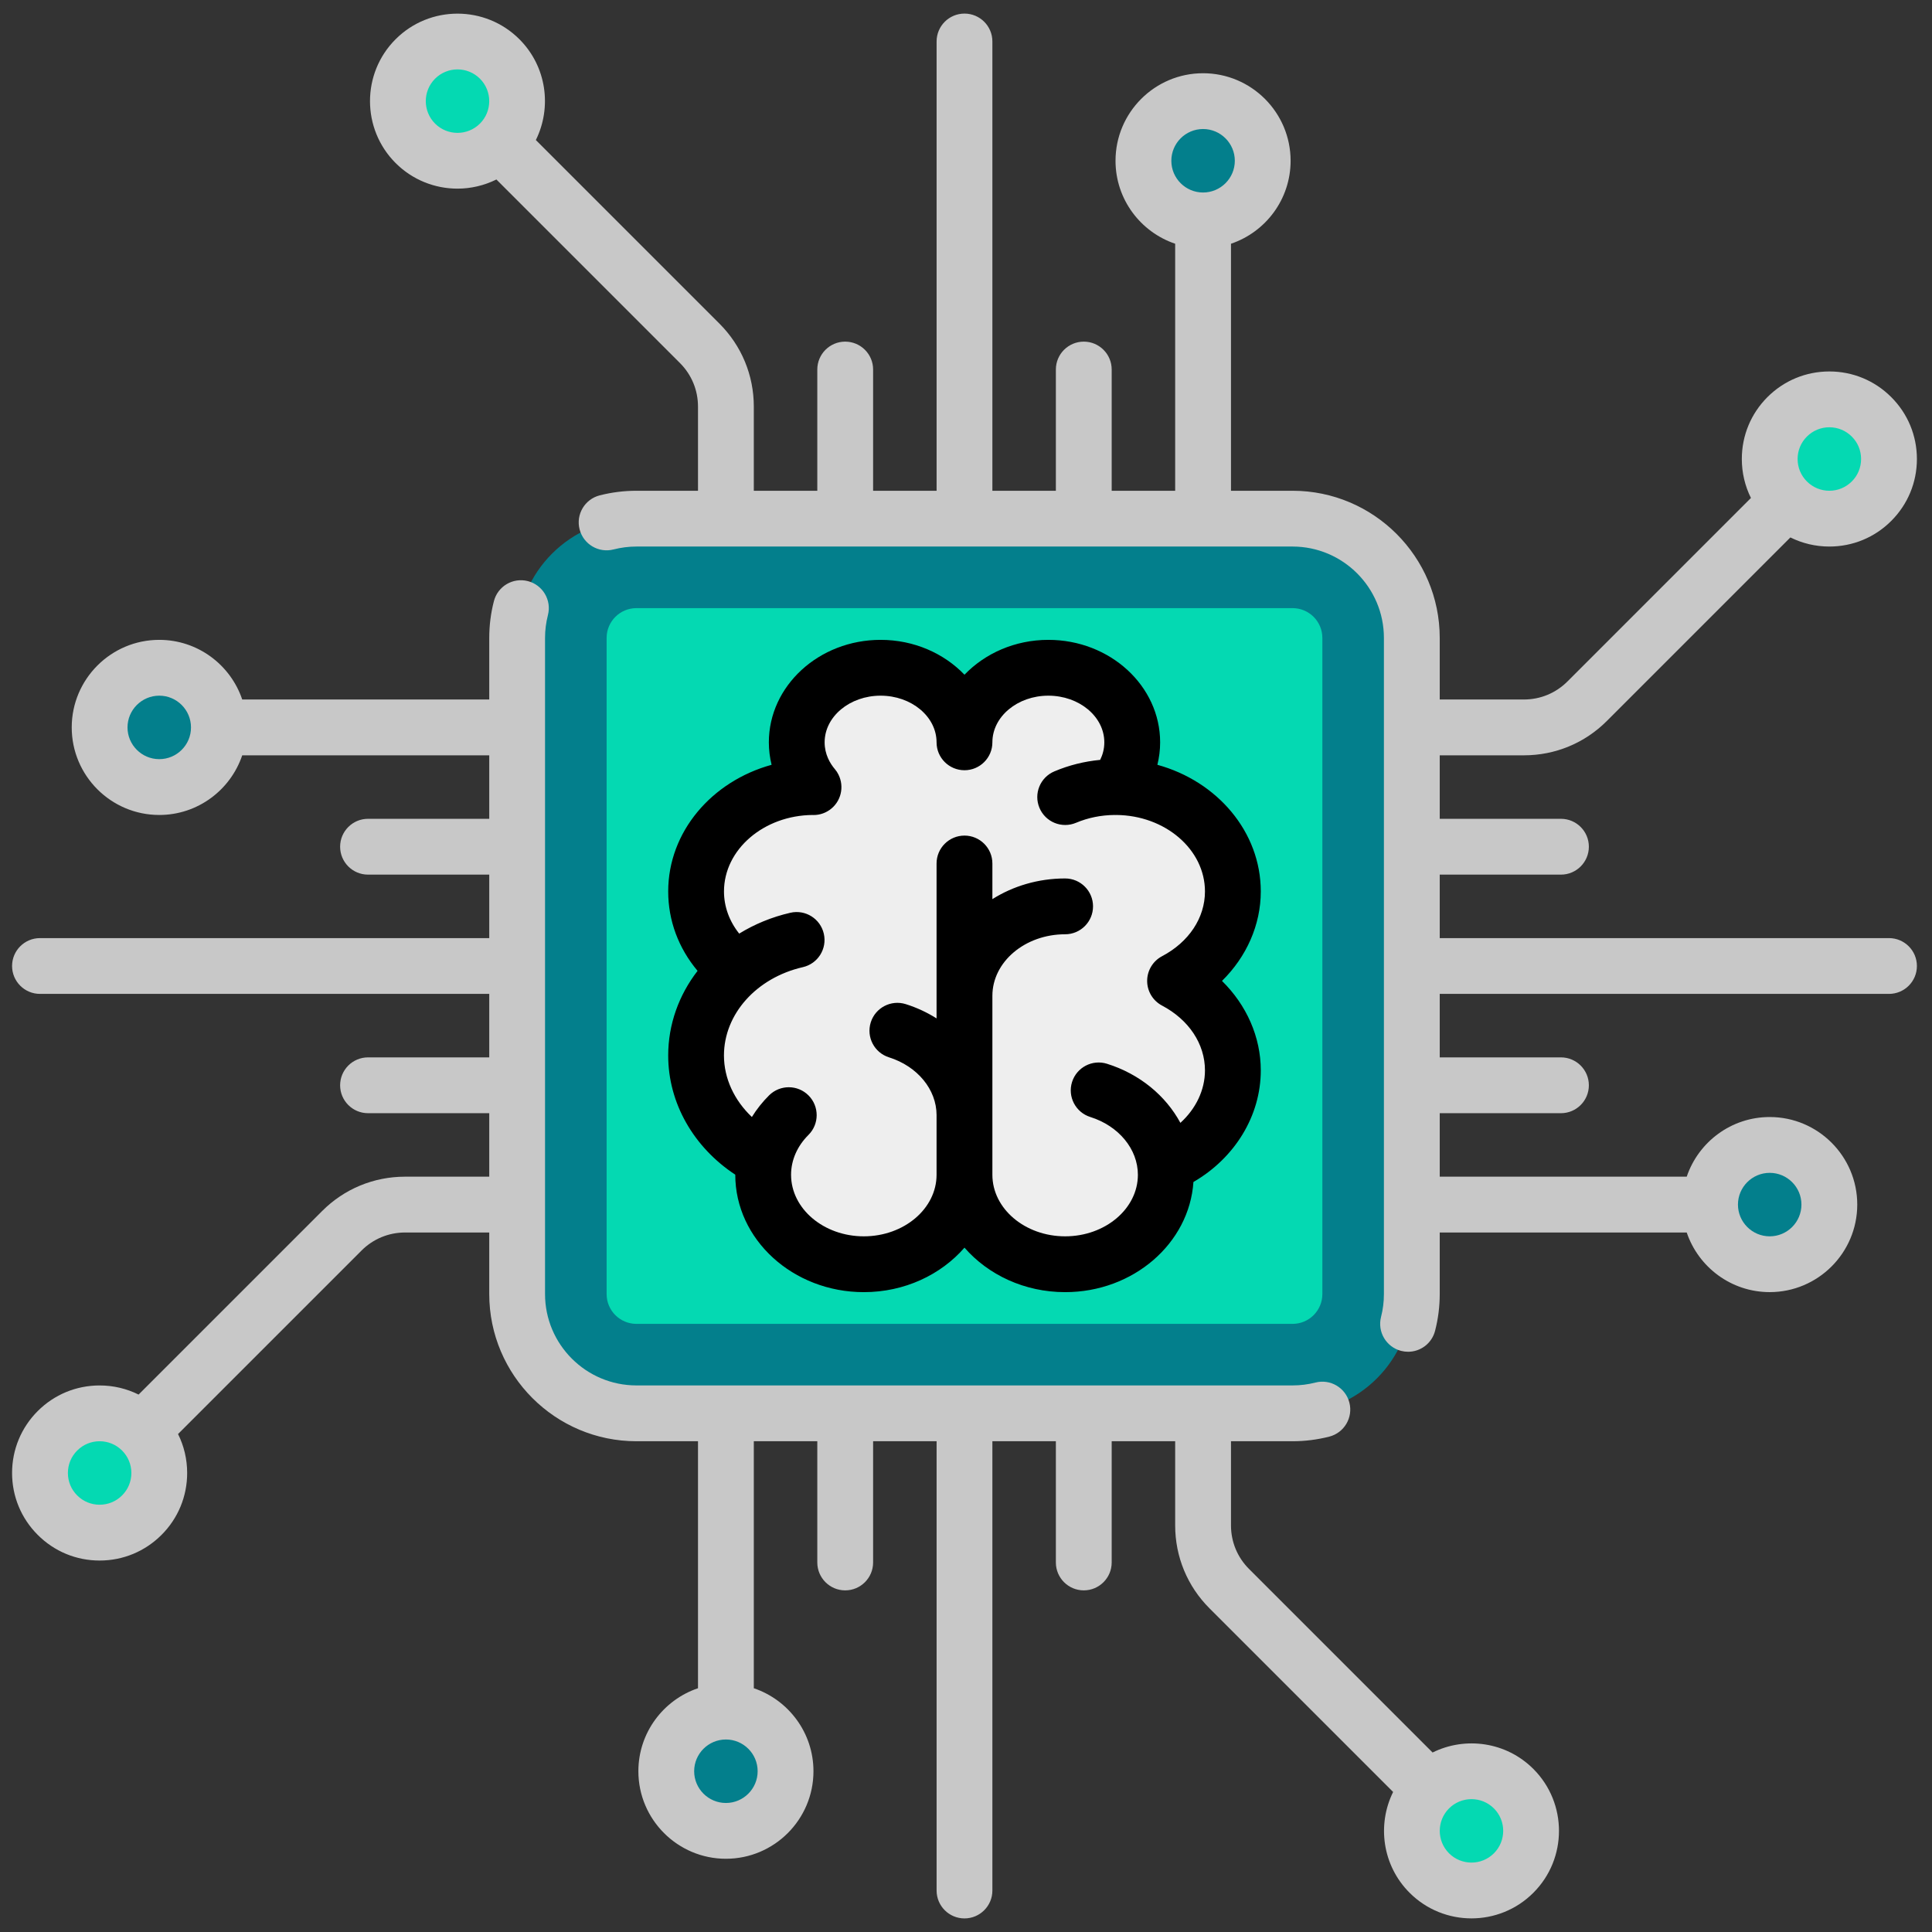 <?xml version="1.0" encoding="UTF-8" standalone="no"?>
<!DOCTYPE svg PUBLIC "-//W3C//DTD SVG 1.1//EN" "http://www.w3.org/Graphics/SVG/1.1/DTD/svg11.dtd">
<svg version="1.1" xmlns="http://www.w3.org/2000/svg" xmlns:xlink="http://www.w3.org/1999/xlink" preserveAspectRatio="xMidYMid meet" viewBox="0 0 640 640" width="200" height="200"><rect x="0" y="0" width="640" height="640" fill="#333333" stroke="none"/><defs><path d="M210.83 468.19C189 468.19 171.31 450.5 171.31 428.67C171.31 406.94 171.31 233.06 171.31 211.33C171.31 189.5 189 171.81 210.83 171.81C232.56 171.81 406.44 171.81 428.17 171.81C450 171.81 467.69 189.5 467.69 211.33C467.69 233.06 467.69 406.94 467.69 428.67C467.69 450.5 449.99 468.19 428.17 468.19C384.7 468.19 232.56 468.19 210.83 468.19Z" id="a36kDgs0Vk"></path><path d="M210.83 438.55C205.37 438.55 200.95 434.13 200.95 428.67C200.95 406.94 200.95 233.06 200.95 211.33C200.95 205.87 205.37 201.45 210.83 201.45C232.56 201.45 406.44 201.45 428.17 201.45C433.63 201.45 438.05 205.87 438.05 211.33C438.05 233.06 438.05 406.94 438.05 428.67C438.05 434.13 433.63 438.55 428.17 438.55C384.7 438.55 232.56 438.55 210.83 438.55Z" id="aScYECkzG"></path><path d="M52.76 221.21C41.85 221.21 33 230.05 33 240.96C33 251.88 41.85 260.72 52.76 260.72C63.67 260.72 72.52 251.88 72.52 240.96C72.52 230.05 63.67 221.21 52.76 221.21Z" id="b3w8K0Zhea"></path><path d="M586.24 379.28C575.33 379.28 566.49 388.12 566.49 399.04C566.49 409.95 575.33 418.79 586.24 418.79C597.15 418.79 606 409.95 606 399.04C606 388.12 597.15 379.28 586.24 379.28Z" id="j2umq7klrj"></path><path d="M33 468.19C22.09 468.19 13.25 477.03 13.25 487.94C13.25 498.85 22.09 507.7 33 507.7C43.91 507.7 52.76 498.85 52.76 487.94C52.76 477.03 43.91 468.19 33 468.19Z" id="c95xCfnaqz"></path><path d="M606 132.3C595.09 132.3 586.24 141.15 586.24 152.06C586.24 162.97 595.09 171.81 606 171.81C616.91 171.81 625.75 162.97 625.75 152.06C625.75 141.15 616.91 132.3 606 132.3Z" id="i2jKg3gLok"></path><path d="M398.53 33.51C387.62 33.51 378.78 42.35 378.78 53.26C378.78 64.17 387.62 73.02 398.53 73.02C409.44 73.02 418.29 64.17 418.29 53.26C418.29 42.35 409.44 33.51 398.53 33.51Z" id="bUauazEWq"></path><path d="M240.46 566.99C229.55 566.99 220.71 575.83 220.71 586.75C220.71 597.66 229.55 606.5 240.46 606.5C251.37 606.5 260.22 597.66 260.22 586.75C260.22 575.83 251.37 566.99 240.46 566.99Z" id="f19pJYVIyd"></path><path d="M151.56 13.75C140.65 13.75 131.8 22.59 131.8 33.5C131.8 44.41 140.65 53.26 151.56 53.26C162.47 53.26 171.31 44.41 171.31 33.5C171.31 22.59 162.47 13.75 151.56 13.75Z" id="aaF0lHZcF"></path><path d="M487.44 586.75C476.53 586.75 467.68 595.59 467.68 606.5C467.68 617.41 476.53 626.26 487.44 626.26C498.35 626.26 507.2 617.41 507.2 606.5C507.2 595.59 498.35 586.75 487.44 586.75Z" id="a1kJAZcoe"></path><path d="M326.87 407.41C333.32 414.64 342.79 418.79 352.84 418.79C370.13 418.79 384.65 406.69 385.9 391.24C386.16 388.02 387.98 385.14 390.77 383.51C401.65 377.15 408.41 366.07 408.41 354.58C408.41 346.29 404.96 338.23 398.68 331.89C394.87 328.04 394.87 321.84 398.68 317.99C404.96 311.65 408.41 303.59 408.41 295.3C408.41 280.38 397.52 267.23 381.31 262.58C376.27 261.13 373.24 255.98 374.41 250.86C374.86 248.93 375.07 247.36 375.07 245.91C375.07 232.29 362.61 221.21 347.28 221.21C339.36 221.21 331.78 224.25 326.5 229.56C322.78 233.28 316.22 233.28 312.49 229.56C307.22 224.25 299.63 221.21 291.71 221.21C276.39 221.21 263.93 232.29 263.93 245.91C263.93 247.54 264.11 249.18 264.46 250.77C265.58 255.87 262.56 260.95 257.54 262.39C241.42 267.04 230.59 280.26 230.59 295.3C230.59 302.49 233.17 309.43 238.06 315.37C240.97 318.9 241.07 323.97 238.31 327.62C233.26 334.28 230.59 341.9 230.59 349.64C230.59 361.97 237.26 373.78 248.45 381.24C251.18 383.06 252.83 386.1 252.85 389.38C252.99 405.6 267.93 418.79 286.16 418.79C296.21 418.79 305.68 414.64 312.13 407.41C314 405.31 316.68 404.11 319.5 404.11C322.32 404.11 325 405.31 326.87 407.41Z" id="a1tPqqGQ"></path><path d="M476.93 310.76L476.93 289.73C501.02 289.73 514.41 289.73 517.08 289.73C522.19 289.73 526.33 285.59 526.33 280.48C526.33 275.38 522.19 271.24 517.08 271.24C514.41 271.24 501.02 271.24 476.93 271.24L476.93 250.21C493.66 250.21 502.95 250.21 504.81 250.21C515.19 250.21 524.96 246.17 532.3 238.82C538.38 232.74 587.01 184.11 593.09 178.03C597.05 180 601.44 181.05 606 181.05C613.74 181.05 621.03 178.04 626.5 172.56C631.98 167.08 635 159.8 635 152.05C635 144.31 631.98 137.02 626.5 131.55C621.03 126.07 613.74 123.05 606 123.05C598.25 123.05 590.97 126.07 585.49 131.54C580.01 137.02 577 144.3 577 152.05C577 156.61 578.05 161 580.02 164.96C573.94 171.04 525.31 219.67 519.23 225.75C515.38 229.6 510.25 231.72 504.81 231.72C502.95 231.72 493.66 231.72 476.93 231.72C476.93 219.49 476.93 212.69 476.93 211.33C476.93 184.44 455.05 162.57 428.17 162.57C426.81 162.57 420.01 162.57 407.78 162.57C407.78 113.47 407.78 86.2 407.78 80.74C419.25 76.87 427.53 66.02 427.53 53.26C427.53 37.27 414.52 24.26 398.53 24.26C382.54 24.26 369.53 37.27 369.53 53.26C369.53 66.02 377.82 76.87 389.29 80.74C389.29 86.2 389.29 113.47 389.29 162.57L368.26 162.57C368.26 138.48 368.26 125.09 368.26 122.41C368.26 117.31 364.12 113.17 359.02 113.17C353.91 113.17 349.77 117.31 349.77 122.41C349.77 125.09 349.77 138.48 349.77 162.57L328.74 162.57C328.74 73.27 328.74 23.66 328.74 13.74C328.74 8.64 324.6 4.5 319.5 4.5C314.39 4.5 310.26 8.64 310.26 13.74C310.26 23.66 310.26 73.27 310.26 162.57L289.23 162.57C289.23 138.48 289.23 125.09 289.23 122.41C289.23 117.31 285.09 113.17 279.98 113.17C274.88 113.17 270.74 117.31 270.74 122.41C270.74 125.09 270.74 138.48 270.74 162.57L249.71 162.57C249.71 145.84 249.71 136.55 249.71 134.69C249.71 124.31 245.66 114.54 238.32 107.2C232.24 101.12 183.59 52.47 177.51 46.39C182.88 35.54 181.08 22.02 172.06 13C160.75 1.69 142.35 1.69 131.05 13C119.74 24.3 119.74 42.7 131.05 54.01C136.7 59.66 144.13 62.49 151.55 62.49C155.98 62.49 160.39 61.46 164.44 59.46C170.52 65.54 219.17 114.19 225.25 120.27C229.1 124.12 231.22 129.24 231.22 134.69C231.22 136.55 231.22 145.84 231.22 162.57C218.99 162.57 212.19 162.57 210.83 162.57C206.71 162.57 202.61 163.09 198.64 164.1C193.7 165.38 190.72 170.42 192 175.36C193.27 180.3 198.31 183.28 203.25 182.01C205.71 181.38 208.26 181.05 210.83 181.05C232.56 181.05 406.44 181.05 428.17 181.05C444.86 181.05 458.44 194.64 458.44 211.33C458.44 233.06 458.44 406.94 458.44 428.67C458.44 431.24 458.12 433.79 457.49 436.24C456.22 441.19 459.2 446.22 464.14 447.5C464.91 447.69 465.69 447.79 466.45 447.79C470.57 447.79 474.32 445.02 475.39 440.84C476.41 436.89 476.93 432.79 476.93 428.67C476.93 427.31 476.93 420.51 476.93 408.28C526.02 408.28 553.3 408.28 558.75 408.28C562.62 419.75 573.48 428.03 586.24 428.03C602.23 428.03 615.24 415.02 615.24 399.03C615.24 383.04 602.23 370.03 586.24 370.03C573.48 370.03 562.62 378.32 558.75 389.79C553.3 389.79 526.02 389.79 476.93 389.79L476.93 368.76C501.02 368.76 514.41 368.76 517.08 368.76C522.19 368.76 526.33 364.62 526.33 359.52C526.33 354.41 522.19 350.27 517.08 350.27C514.41 350.27 501.02 350.27 476.93 350.27L476.93 329.24C566.22 329.24 615.83 329.24 625.75 329.24C630.86 329.24 635 325.1 635 320C635 314.9 630.86 310.76 625.75 310.76C605.91 310.76 556.3 310.76 476.93 310.76ZM606 141.54C608.8 141.54 611.44 142.63 613.43 144.62C615.42 146.6 616.51 149.24 616.51 152.05C616.51 154.86 615.42 157.5 613.43 159.49C611.44 161.47 608.8 162.57 606 162.57C603.19 162.57 600.55 161.47 598.56 159.49C598.56 159.49 598.56 159.49 598.56 159.49C596.57 157.5 595.48 154.86 595.48 152.05C595.48 149.24 596.57 146.6 598.56 144.62C600.55 142.63 603.19 141.54 606 141.54ZM409.05 53.26C409.05 59.06 404.33 63.77 398.53 63.77C392.74 63.77 388.02 59.06 388.02 53.26C388.02 47.46 392.73 42.74 398.53 42.74C404.33 42.74 409.05 47.46 409.05 53.26ZM144.12 26.07C146.17 24.02 148.86 22.99 151.55 22.99C154.25 22.99 156.94 24.02 158.99 26.07C163.09 30.17 163.09 36.84 158.99 40.94C158.99 40.94 158.99 40.94 158.99 40.94C154.89 45.04 148.22 45.04 144.12 40.94C140.02 36.84 140.02 30.17 144.12 26.07ZM596.75 399.03C596.75 404.83 592.04 409.55 586.24 409.55C580.44 409.55 575.72 404.83 575.72 399.03C575.72 393.24 580.44 388.52 586.24 388.52C592.04 388.52 596.75 393.24 596.75 399.03Z" id="aBz2btF28"></path><path d="M413.75 519.73C409.9 515.88 407.78 510.76 407.78 505.31C407.78 503.45 407.78 494.16 407.78 477.43C420.01 477.43 426.81 477.43 428.17 477.43C432.29 477.43 436.39 476.91 440.35 475.9C445.3 474.62 448.27 469.58 447 464.64C445.73 459.7 440.69 456.72 435.75 457.99C433.29 458.62 430.74 458.94 428.17 458.94C406.44 458.94 232.56 458.94 210.83 458.94C194.13 458.94 180.55 445.36 180.55 428.67C180.55 406.94 180.55 233.06 180.55 211.33C180.55 208.76 180.88 206.21 181.51 203.75C182.78 198.81 179.8 193.77 174.86 192.5C169.92 191.23 164.88 194.2 163.61 199.15C162.58 203.11 162.07 207.21 162.07 211.33C162.07 212.69 162.07 219.49 162.07 231.72C112.97 231.72 85.7 231.72 80.24 231.72C76.37 220.25 65.52 211.96 52.76 211.96C36.77 211.96 23.76 224.97 23.76 240.97C23.76 256.96 36.77 269.97 52.76 269.97C65.52 269.97 76.37 261.68 80.24 250.21C85.7 250.21 112.97 250.21 162.07 250.21L162.07 271.24C137.98 271.24 124.59 271.24 121.91 271.24C116.81 271.24 112.67 275.38 112.67 280.48C112.67 285.59 116.81 289.73 121.91 289.73C124.59 289.73 137.98 289.73 162.07 289.73L162.07 310.76C72.77 310.76 23.16 310.76 13.24 310.76C8.14 310.76 4 314.9 4 320C4 325.1 8.14 329.24 13.24 329.24C23.16 329.24 72.77 329.24 162.07 329.24L162.07 350.27C137.98 350.27 124.59 350.27 121.91 350.27C116.81 350.27 112.67 354.41 112.67 359.52C112.67 364.62 116.81 368.76 121.91 368.76C124.59 368.76 137.98 368.76 162.07 368.76L162.07 389.79C145.34 389.79 136.05 389.79 134.19 389.79C123.8 389.79 114.04 393.83 106.7 401.18C100.62 407.26 51.99 455.89 45.91 461.97C41.95 460 37.56 458.95 33 458.95C25.25 458.95 17.97 461.96 12.49 467.44C7.02 472.92 4 480.2 4 487.95C4 495.69 7.02 502.98 12.5 508.45C17.97 513.93 25.26 516.95 33 516.95C40.75 516.95 48.03 513.93 53.51 508.45C58.99 502.98 62 495.69 62 487.95C62 483.39 60.95 479 58.98 475.04C65.06 468.96 113.69 420.33 119.77 414.25C123.62 410.4 128.75 408.28 134.19 408.28C136.05 408.28 145.34 408.28 162.07 408.28C162.07 420.51 162.07 427.31 162.07 428.67C162.07 455.56 183.95 477.43 210.83 477.43C212.19 477.43 218.99 477.43 231.22 477.43C231.22 526.52 231.22 553.8 231.22 559.25C219.75 563.12 211.47 573.98 211.47 586.74C211.47 602.73 224.48 615.74 240.47 615.74C256.46 615.74 269.47 602.73 269.47 586.74C269.47 573.98 261.18 563.12 249.71 559.25C249.71 553.8 249.71 526.52 249.71 477.43L270.74 477.43C270.74 501.52 270.74 514.91 270.74 517.58C270.74 522.69 274.88 526.83 279.98 526.83C285.09 526.83 289.23 522.69 289.23 517.58C289.23 514.91 289.23 501.52 289.23 477.43L310.26 477.43C310.26 566.73 310.26 616.34 310.26 626.26C310.26 631.36 314.39 635.5 319.5 635.5C324.6 635.5 328.74 631.36 328.74 626.26C328.74 616.34 328.74 566.73 328.74 477.43L349.77 477.43C349.77 501.52 349.77 514.91 349.77 517.59C349.77 522.69 353.91 526.83 359.01 526.83C364.12 526.83 368.26 522.69 368.26 517.59C368.26 514.91 368.26 501.52 368.26 477.43L389.29 477.43C389.29 494.16 389.29 503.45 389.29 505.31C389.29 515.69 393.33 525.46 400.68 532.8C406.76 538.88 455.41 587.53 461.49 593.61C456.12 604.46 457.92 617.98 466.94 627C472.59 632.66 480.02 635.49 487.45 635.49C494.87 635.49 502.3 632.66 507.95 627C519.26 615.7 519.26 597.3 507.95 585.99C498.93 576.97 485.41 575.17 474.56 580.54C462.4 568.38 419.83 525.81 413.75 519.73ZM42.24 240.97C42.24 235.17 46.96 230.45 52.76 230.45C58.56 230.45 63.27 235.17 63.27 240.97C63.28 246.76 58.56 251.48 52.76 251.48C46.96 251.48 42.24 246.76 42.24 240.97ZM33 498.46C30.19 498.46 27.55 497.37 25.57 495.38C23.58 493.4 22.49 490.76 22.49 487.95C22.49 485.14 23.58 482.5 25.57 480.51C27.55 478.53 30.19 477.43 33 477.43C35.81 477.43 38.45 478.53 40.44 480.51C40.44 480.51 40.44 480.51 40.44 480.51C42.42 482.5 43.52 485.14 43.52 487.95C43.52 490.76 42.42 493.4 40.44 495.38C38.45 497.37 35.81 498.46 33 498.46ZM229.95 586.74C229.95 580.94 234.67 576.23 240.47 576.23C246.26 576.23 250.98 580.94 250.98 586.74C250.98 592.54 246.26 597.26 240.47 597.26C234.67 597.26 229.95 592.54 229.95 586.74ZM480.01 613.93C475.91 609.83 475.91 603.16 480.01 599.06C482.06 597.01 484.75 595.99 487.45 595.99C490.14 595.99 492.83 597.01 494.88 599.06C498.98 603.16 498.98 609.83 494.88 613.93C490.78 618.03 484.11 618.03 480.01 613.93Z" id="i1608Yle4l"></path><path d="M243.57 389.15C243.57 410.59 262.68 428.04 286.16 428.04C299.65 428.04 311.69 422.27 319.5 413.3C327.31 422.27 339.35 428.04 352.84 428.04C375.44 428.04 393.97 411.88 395.34 391.55C409.06 383.59 417.65 369.64 417.65 354.58C417.65 343.5 412.93 332.93 404.8 324.94C412.93 316.95 417.65 306.38 417.65 295.3C417.65 275.54 403.2 258.79 383.4 253.35C383.99 250.93 384.31 248.45 384.31 245.91C384.31 227.19 367.7 211.96 347.28 211.96C336.23 211.96 326.29 216.44 319.5 223.51C312.71 216.44 302.77 211.96 291.72 211.96C271.3 211.96 254.69 227.19 254.69 245.91C254.69 248.45 255.01 250.93 255.6 253.35C235.8 258.79 221.35 275.53 221.35 295.3C221.35 304.96 224.76 314.08 231.08 321.61C224.9 329.6 221.35 339.31 221.35 349.64C221.34 365.36 229.74 380.03 243.57 389.13C243.57 389.14 243.57 389.15 243.57 389.15ZM269.5 269.99C271.61 269.99 273.73 269.27 275.47 267.8C279.01 264.8 279.72 259.71 277.35 255.88C277.27 255.76 277.21 255.65 277.14 255.54C277.1 255.48 277.05 255.43 277.01 255.38C276.87 255.17 276.72 254.98 276.57 254.79C276.56 254.78 276.56 254.78 276.55 254.77C275.01 252.95 273.17 249.93 273.17 245.91C273.17 237.38 281.49 230.45 291.71 230.45C301.93 230.45 310.25 237.38 310.25 245.91C310.25 251.01 314.39 255.15 319.5 255.15C324.6 255.15 328.74 251.01 328.74 245.91C328.74 237.38 337.06 230.45 347.28 230.45C357.5 230.45 365.82 237.38 365.82 245.91C365.82 248.18 365.23 250.13 364.44 251.72C359.18 252.22 354.09 253.49 349.27 255.53C344.56 257.51 342.36 262.93 344.34 267.63C346.32 272.34 351.74 274.54 356.45 272.56C360.44 270.88 364.74 270.01 369.23 269.97C369.32 269.98 369.4 269.99 369.49 269.99C369.57 269.99 369.66 269.97 369.74 269.97C385.99 270.08 399.16 281.4 399.16 295.3C399.16 304.04 393.85 312.06 384.94 316.76C381.91 318.36 380.01 321.51 380.01 324.94C380.01 328.37 381.91 331.51 384.94 333.11C393.85 337.81 399.16 345.84 399.16 354.58C399.16 361.09 396.14 367.31 391.02 371.96C386.16 362.96 377.57 355.8 366.72 352.39C361.85 350.86 356.66 353.57 355.13 358.43C353.6 363.3 356.31 368.49 361.18 370.02C370.6 372.98 376.94 380.67 376.94 389.16C376.94 400.4 366.13 409.55 352.84 409.55C339.55 409.55 328.74 400.4 328.74 389.16C328.74 383.23 328.74 335.81 328.74 329.88C328.74 318.63 339.55 309.49 352.84 309.49C357.94 309.49 362.08 305.35 362.08 300.24C362.08 295.14 357.94 291 352.84 291C343.9 291 335.6 293.53 328.74 297.85C328.74 296.67 328.74 287.22 328.74 286.04C328.74 280.94 324.6 276.8 319.5 276.8C314.39 276.8 310.25 280.94 310.25 286.04C310.25 291.17 310.25 332.22 310.25 337.36C307.14 335.4 303.73 333.79 300.04 332.63C295.17 331.1 289.98 333.81 288.45 338.67C286.92 343.55 289.63 348.73 294.5 350.26C303.92 353.23 310.25 360.92 310.25 369.4C310.25 371.37 310.25 387.18 310.25 389.15C310.25 400.4 299.44 409.55 286.15 409.55C272.86 409.55 262.05 400.4 262.05 389.15C262.05 384.33 264.1 379.65 267.81 375.96C271.43 372.36 271.44 366.51 267.85 362.89C264.25 359.27 258.4 359.25 254.77 362.85C252.56 365.05 250.65 367.46 249.07 370.02C243.23 364.49 239.82 357.23 239.82 349.64C239.82 335.94 250.57 323.91 265.96 320.38C270.94 319.24 274.04 314.28 272.9 309.31C271.76 304.33 266.8 301.22 261.83 302.36C255.63 303.78 249.93 306.16 244.87 309.27C241.59 305.15 239.83 300.33 239.83 295.3C239.83 281.4 253.01 270.08 269.26 269.97C269.34 269.97 269.42 269.99 269.5 269.99Z" id="b2CvzdQbbq"></path></defs><g><g><g><use xlink:href="#a36kDgs0Vk" opacity="1" fill="#037f8c" fill-opacity="1"></use><g><use xlink:href="#a36kDgs0Vk" opacity="1" fill-opacity="0" stroke="#000000" stroke-width="1" stroke-opacity="0"></use></g></g><g><use xlink:href="#aScYECkzG" opacity="1" fill="#04d9b2" fill-opacity="1"></use><g><use xlink:href="#aScYECkzG" opacity="1" fill-opacity="0" stroke="#000000" stroke-width="1" stroke-opacity="0"></use></g></g><g><use xlink:href="#b3w8K0Zhea" opacity="1" fill="#037f8c" fill-opacity="1"></use><g><use xlink:href="#b3w8K0Zhea" opacity="1" fill-opacity="0" stroke="#000000" stroke-width="1" stroke-opacity="0"></use></g></g><g><use xlink:href="#j2umq7klrj" opacity="1" fill="#037f8c" fill-opacity="1"></use><g><use xlink:href="#j2umq7klrj" opacity="1" fill-opacity="0" stroke="#000000" stroke-width="1" stroke-opacity="0"></use></g></g><g><use xlink:href="#c95xCfnaqz" opacity="1" fill="#04d9b2" fill-opacity="1"></use><g><use xlink:href="#c95xCfnaqz" opacity="1" fill-opacity="0" stroke="#000000" stroke-width="1" stroke-opacity="0"></use></g></g><g><use xlink:href="#i2jKg3gLok" opacity="1" fill="#04d9b2" fill-opacity="1"></use><g><use xlink:href="#i2jKg3gLok" opacity="1" fill-opacity="0" stroke="#000000" stroke-width="1" stroke-opacity="0"></use></g></g><g><use xlink:href="#bUauazEWq" opacity="1" fill="#037f8c" fill-opacity="1"></use><g><use xlink:href="#bUauazEWq" opacity="1" fill-opacity="0" stroke="#000000" stroke-width="1" stroke-opacity="0"></use></g></g><g><use xlink:href="#f19pJYVIyd" opacity="1" fill="#037f8c" fill-opacity="1"></use><g><use xlink:href="#f19pJYVIyd" opacity="1" fill-opacity="0" stroke="#000000" stroke-width="1" stroke-opacity="0"></use></g></g><g><use xlink:href="#aaF0lHZcF" opacity="1" fill="#04d9b2" fill-opacity="1"></use><g><use xlink:href="#aaF0lHZcF" opacity="1" fill-opacity="0" stroke="#000000" stroke-width="1" stroke-opacity="0"></use></g></g><g><use xlink:href="#a1kJAZcoe" opacity="1" fill="#04d9b2" fill-opacity="1"></use><g><use xlink:href="#a1kJAZcoe" opacity="1" fill-opacity="0" stroke="#000000" stroke-width="1" stroke-opacity="0"></use></g></g><g><use xlink:href="#a1tPqqGQ" opacity="1" fill="#eeeeee" fill-opacity="1"></use><g><use xlink:href="#a1tPqqGQ" opacity="1" fill-opacity="0" stroke="#000000" stroke-width="1" stroke-opacity="0"></use></g></g><g><use xlink:href="#aBz2btF28" opacity="1" fill="#c8c8c8" fill-opacity="1"></use><g><use xlink:href="#aBz2btF28" opacity="1" fill-opacity="0" stroke="#000000" stroke-width="1" stroke-opacity="0"></use></g></g><g><use xlink:href="#i1608Yle4l" opacity="1" fill="#c8c8c8" fill-opacity="1"></use><g><use xlink:href="#i1608Yle4l" opacity="1" fill-opacity="0" stroke="#000000" stroke-width="1" stroke-opacity="0"></use></g></g><g><use xlink:href="#b2CvzdQbbq" opacity="1" fill="#000000" fill-opacity="1"></use><g><use xlink:href="#b2CvzdQbbq" opacity="1" fill-opacity="0" stroke="#000000" stroke-width="1" stroke-opacity="0"></use></g></g></g></g></svg>